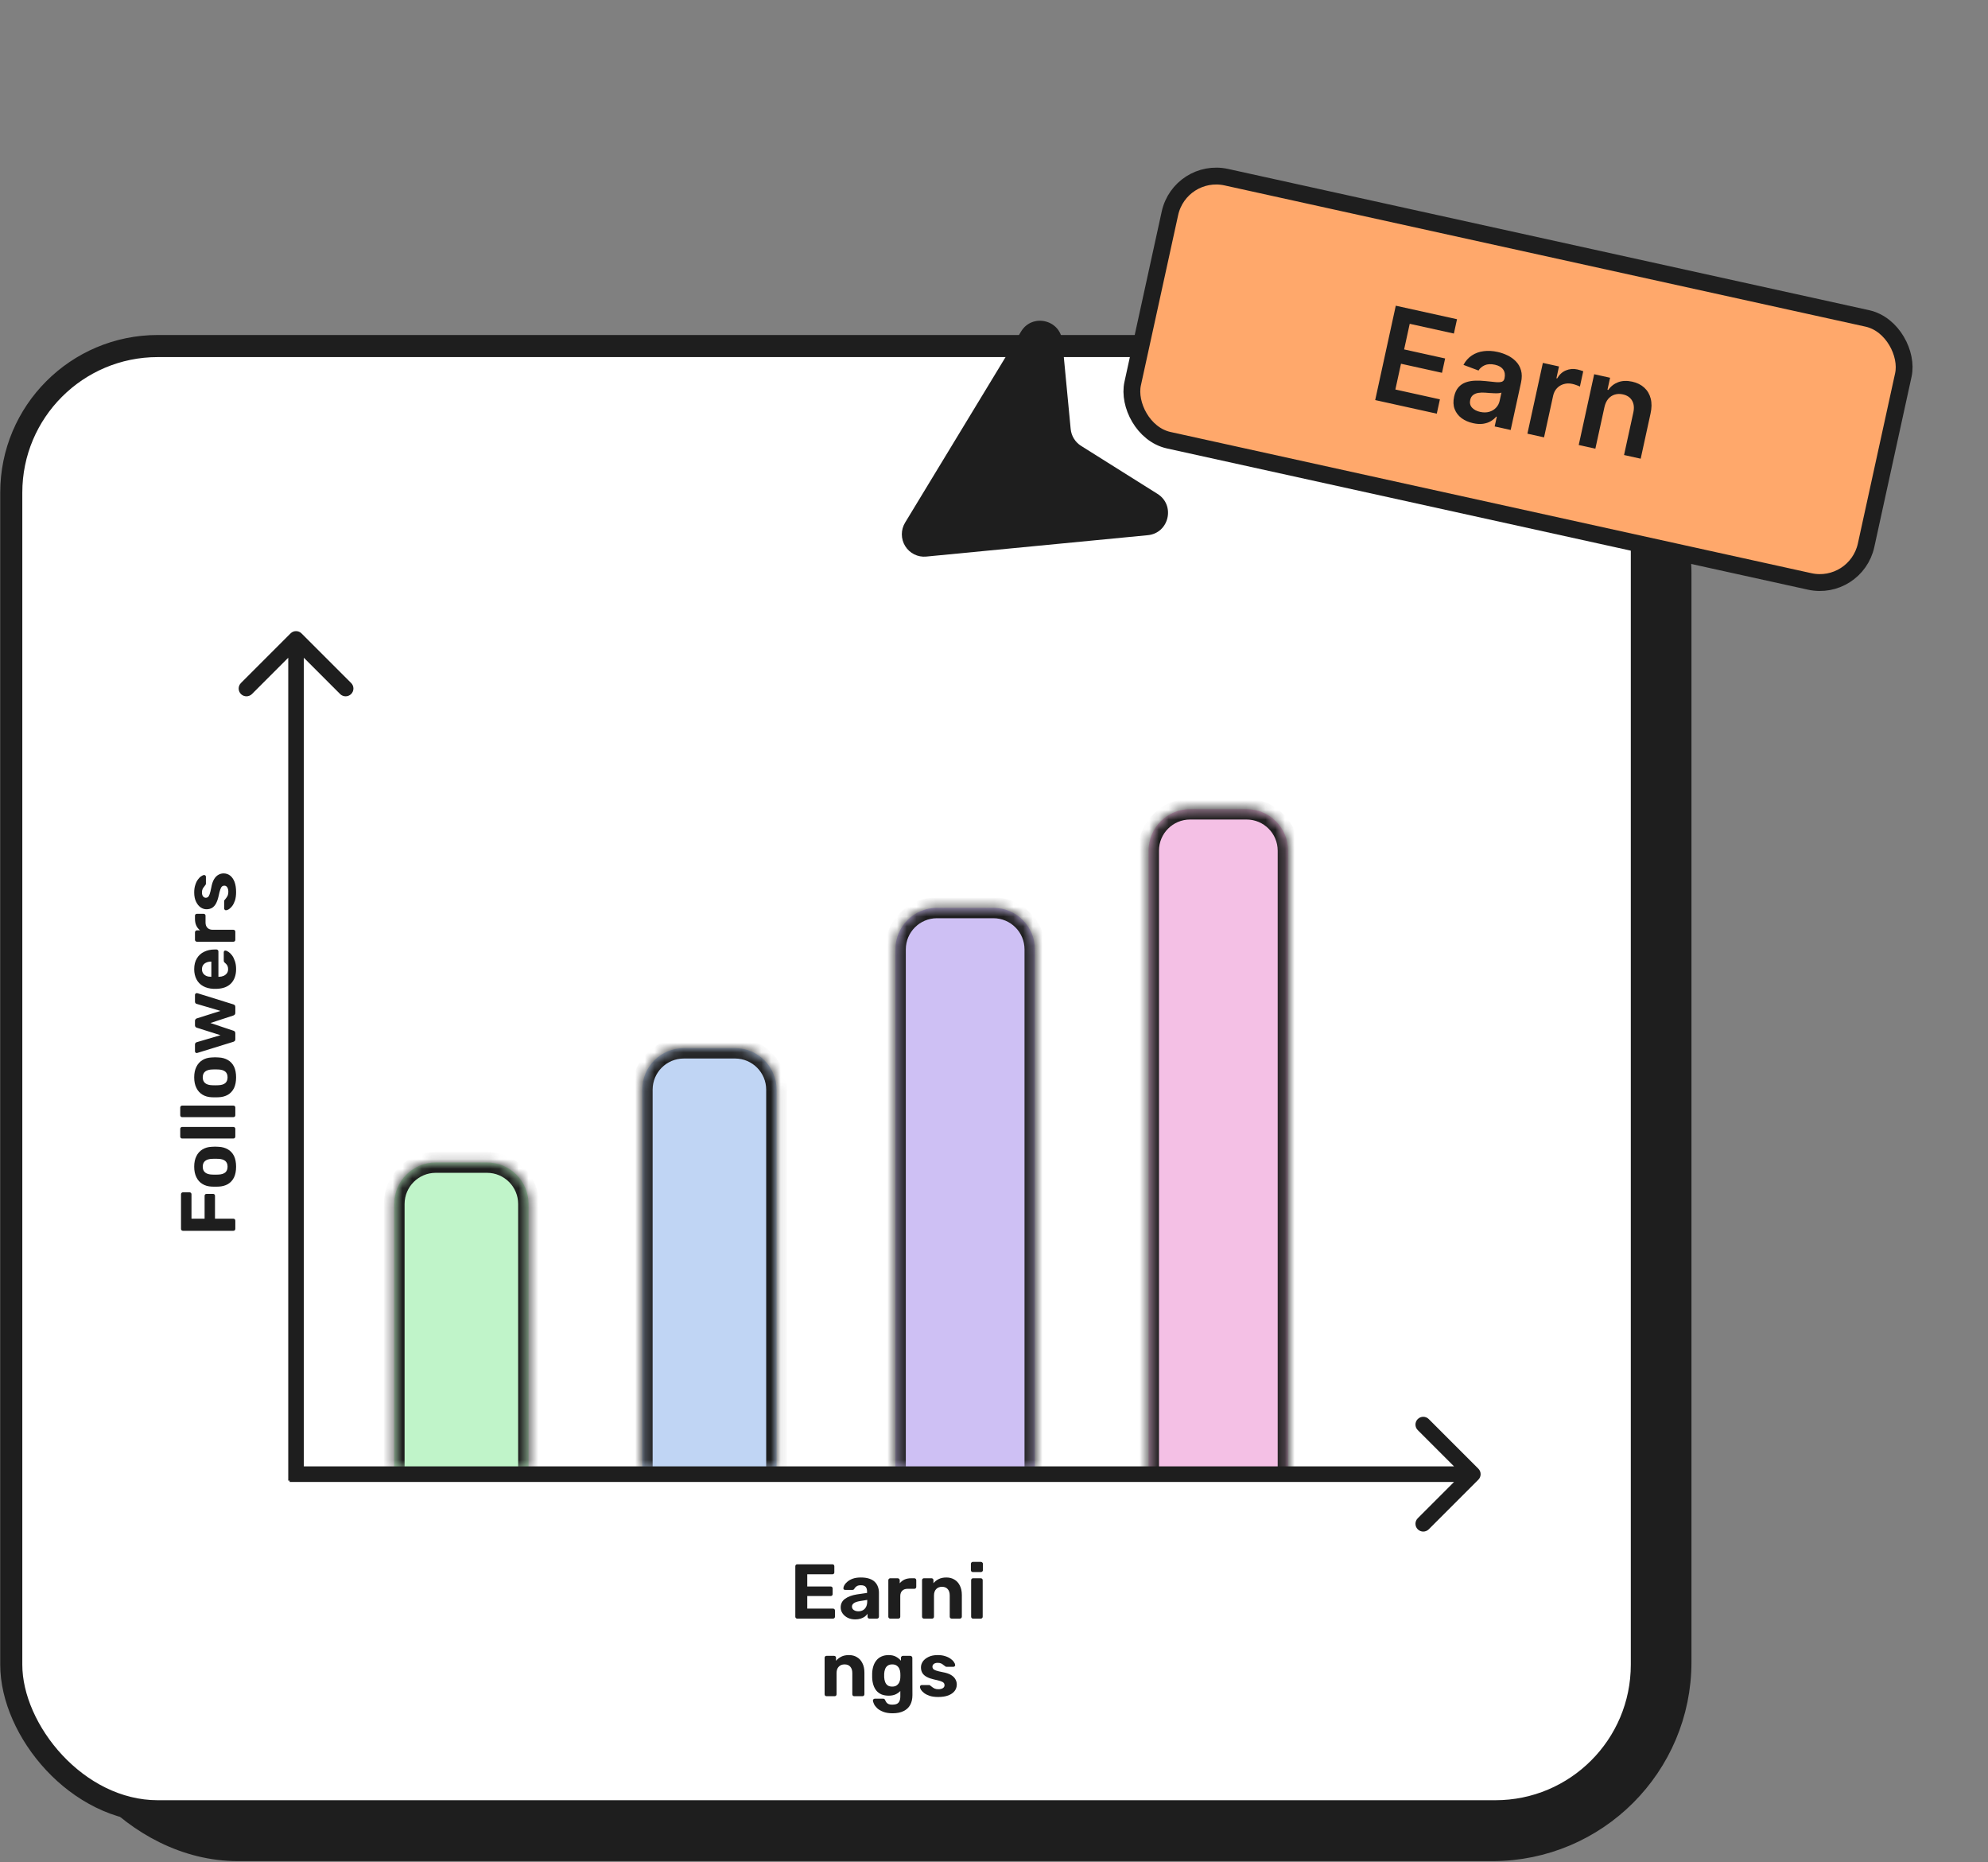 <svg width="205" height="192" viewBox="0 0 205 192" fill="none" xmlns="http://www.w3.org/2000/svg">
<rect x="0" y="0" width="205" height="192" fill="#808080" stroke="none"/>
<rect x="5.14" y="39.675" width="168.143" height="151.057" rx="19.383" fill="#1E1E1E" stroke="#1E1E1E" stroke-width="2.277"/>
<rect x="1.162" y="35.675" width="168.143" height="151.057" rx="15.108" fill="white" stroke="#1E1E1E" stroke-width="2.277"/>
<path d="M82.212 166.87C82.153 166.87 82.105 166.851 82.068 166.814C82.03 166.776 82.012 166.728 82.012 166.67V161.47C82.012 161.411 82.03 161.363 82.068 161.326C82.105 161.288 82.153 161.27 82.212 161.27H85.836C85.894 161.27 85.942 161.288 85.98 161.326C86.017 161.363 86.036 161.411 86.036 161.47V162.11C86.036 162.163 86.017 162.208 85.98 162.246C85.942 162.283 85.894 162.302 85.836 162.302H83.244V163.558H85.66C85.718 163.558 85.766 163.576 85.804 163.614C85.841 163.651 85.86 163.699 85.86 163.758V164.35C85.86 164.403 85.841 164.448 85.804 164.486C85.766 164.523 85.718 164.542 85.66 164.542H83.244V165.838H85.9C85.958 165.838 86.006 165.856 86.044 165.894C86.081 165.931 86.1 165.979 86.1 166.038V166.67C86.1 166.728 86.081 166.776 86.044 166.814C86.006 166.851 85.958 166.87 85.9 166.87H82.212ZM88.187 166.95C87.904 166.95 87.651 166.896 87.427 166.79C87.203 166.678 87.024 166.528 86.891 166.342C86.757 166.155 86.691 165.947 86.691 165.718C86.691 165.339 86.843 165.04 87.147 164.822C87.456 164.603 87.861 164.454 88.363 164.374L89.411 164.222V164.078C89.411 163.87 89.363 163.71 89.267 163.598C89.171 163.486 89.003 163.43 88.763 163.43C88.587 163.43 88.445 163.464 88.339 163.534C88.232 163.603 88.149 163.694 88.091 163.806C88.048 163.875 87.987 163.91 87.907 163.91H87.147C87.088 163.91 87.043 163.894 87.011 163.862C86.979 163.824 86.965 163.782 86.971 163.734C86.971 163.643 87.005 163.536 87.075 163.414C87.144 163.291 87.251 163.171 87.395 163.054C87.539 162.931 87.723 162.83 87.947 162.75C88.171 162.67 88.445 162.63 88.771 162.63C89.107 162.63 89.395 162.67 89.635 162.75C89.875 162.83 90.067 162.942 90.211 163.086C90.355 163.23 90.461 163.398 90.531 163.59C90.6 163.776 90.635 163.979 90.635 164.198V166.67C90.635 166.728 90.616 166.776 90.579 166.814C90.541 166.851 90.493 166.87 90.435 166.87H89.651C89.597 166.87 89.552 166.851 89.515 166.814C89.477 166.776 89.459 166.728 89.459 166.67V166.374C89.389 166.475 89.296 166.571 89.179 166.662C89.061 166.747 88.92 166.816 88.755 166.87C88.595 166.923 88.405 166.95 88.187 166.95ZM88.507 166.118C88.683 166.118 88.84 166.08 88.979 166.006C89.117 165.931 89.227 165.816 89.307 165.662C89.387 165.507 89.427 165.312 89.427 165.078V164.942L88.683 165.062C88.395 165.11 88.184 165.182 88.051 165.278C87.917 165.374 87.851 165.491 87.851 165.63C87.851 165.731 87.88 165.819 87.939 165.894C88.003 165.968 88.085 166.024 88.187 166.062C88.288 166.099 88.395 166.118 88.507 166.118ZM91.795 166.87C91.742 166.87 91.697 166.851 91.659 166.814C91.622 166.776 91.603 166.728 91.603 166.67V162.91C91.603 162.856 91.622 162.811 91.659 162.774C91.697 162.731 91.742 162.71 91.795 162.71H92.579C92.633 162.71 92.678 162.731 92.715 162.774C92.758 162.811 92.779 162.856 92.779 162.91V163.23C92.913 163.064 93.075 162.936 93.267 162.846C93.465 162.755 93.691 162.71 93.947 162.71H94.291C94.345 162.71 94.39 162.728 94.427 162.766C94.465 162.803 94.483 162.851 94.483 162.91V163.598C94.483 163.656 94.465 163.704 94.427 163.742C94.39 163.779 94.345 163.798 94.291 163.798H93.587C93.353 163.798 93.169 163.864 93.035 163.998C92.902 164.126 92.835 164.31 92.835 164.55V166.67C92.835 166.728 92.817 166.776 92.779 166.814C92.742 166.851 92.694 166.87 92.635 166.87H91.795ZM95.272 166.87C95.219 166.87 95.173 166.851 95.136 166.814C95.099 166.776 95.08 166.728 95.08 166.67V162.91C95.08 162.851 95.099 162.803 95.136 162.766C95.173 162.728 95.219 162.71 95.272 162.71H96.056C96.115 162.71 96.163 162.728 96.2 162.766C96.237 162.803 96.256 162.851 96.256 162.91V163.222C96.395 163.051 96.573 162.91 96.792 162.798C97.011 162.686 97.277 162.63 97.592 162.63C97.907 162.63 98.181 162.702 98.416 162.846C98.656 162.984 98.843 163.19 98.976 163.462C99.115 163.728 99.184 164.054 99.184 164.438V166.67C99.184 166.728 99.163 166.776 99.12 166.814C99.083 166.851 99.037 166.87 98.984 166.87H98.136C98.077 166.87 98.029 166.851 97.992 166.814C97.955 166.776 97.936 166.728 97.936 166.67V164.486C97.936 164.203 97.867 163.984 97.728 163.83C97.595 163.67 97.397 163.59 97.136 163.59C96.885 163.59 96.685 163.67 96.536 163.83C96.387 163.984 96.312 164.203 96.312 164.486V166.67C96.312 166.728 96.293 166.776 96.256 166.814C96.219 166.851 96.173 166.87 96.12 166.87H95.272ZM100.334 166.87C100.281 166.87 100.236 166.851 100.198 166.814C100.161 166.776 100.142 166.728 100.142 166.67V162.91C100.142 162.851 100.161 162.803 100.198 162.766C100.236 162.728 100.281 162.71 100.334 162.71H101.134C101.193 162.71 101.241 162.728 101.278 162.766C101.316 162.803 101.334 162.851 101.334 162.91V166.67C101.334 166.728 101.316 166.776 101.278 166.814C101.241 166.851 101.193 166.87 101.134 166.87H100.334ZM100.31 162.07C100.257 162.07 100.212 162.051 100.174 162.014C100.137 161.976 100.118 161.928 100.118 161.87V161.23C100.118 161.171 100.137 161.123 100.174 161.086C100.212 161.043 100.257 161.022 100.31 161.022H101.15C101.209 161.022 101.257 161.043 101.294 161.086C101.337 161.123 101.358 161.171 101.358 161.23V161.87C101.358 161.928 101.337 161.976 101.294 162.014C101.257 162.051 101.209 162.07 101.15 162.07H100.31ZM85.225 174.87C85.172 174.87 85.126 174.851 85.089 174.814C85.052 174.776 85.033 174.728 85.033 174.67V170.91C85.033 170.851 85.052 170.803 85.089 170.766C85.126 170.728 85.172 170.71 85.225 170.71H86.009C86.068 170.71 86.116 170.728 86.153 170.766C86.19 170.803 86.209 170.851 86.209 170.91V171.222C86.348 171.051 86.526 170.91 86.745 170.798C86.964 170.686 87.23 170.63 87.545 170.63C87.86 170.63 88.134 170.702 88.369 170.846C88.609 170.984 88.796 171.19 88.929 171.462C89.068 171.728 89.137 172.054 89.137 172.438V174.67C89.137 174.728 89.116 174.776 89.073 174.814C89.036 174.851 88.99 174.87 88.937 174.87H88.089C88.03 174.87 87.982 174.851 87.945 174.814C87.908 174.776 87.889 174.728 87.889 174.67V172.486C87.889 172.203 87.82 171.984 87.681 171.83C87.548 171.67 87.35 171.59 87.089 171.59C86.838 171.59 86.638 171.67 86.489 171.83C86.34 171.984 86.265 172.203 86.265 172.486V174.67C86.265 174.728 86.246 174.776 86.209 174.814C86.172 174.851 86.126 174.87 86.073 174.87H85.225ZM92.047 176.63C91.653 176.63 91.325 176.576 91.064 176.47C90.802 176.368 90.594 176.243 90.439 176.094C90.29 175.95 90.183 175.806 90.12 175.662C90.055 175.518 90.021 175.406 90.016 175.326C90.01 175.267 90.029 175.219 90.072 175.182C90.114 175.144 90.162 175.126 90.216 175.126H91.072C91.12 175.126 91.159 175.136 91.192 175.158C91.229 175.184 91.258 175.227 91.279 175.286C91.306 175.35 91.344 175.416 91.391 175.486C91.439 175.56 91.511 175.622 91.608 175.67C91.709 175.718 91.842 175.742 92.007 175.742C92.194 175.742 92.349 175.715 92.472 175.662C92.594 175.608 92.685 175.518 92.743 175.39C92.808 175.262 92.84 175.088 92.84 174.87V174.334C92.712 174.472 92.549 174.587 92.352 174.678C92.159 174.768 91.922 174.814 91.639 174.814C91.362 174.814 91.117 174.771 90.903 174.686C90.695 174.595 90.522 174.47 90.383 174.31C90.245 174.144 90.138 173.947 90.064 173.718C89.989 173.488 89.946 173.23 89.936 172.942C89.93 172.798 89.93 172.656 89.936 172.518C89.946 172.24 89.989 171.987 90.064 171.758C90.138 171.528 90.245 171.331 90.383 171.166C90.522 170.995 90.695 170.864 90.903 170.774C91.117 170.678 91.362 170.63 91.639 170.63C91.933 170.63 92.183 170.686 92.391 170.798C92.6 170.91 92.77 171.048 92.903 171.214V170.91C92.903 170.856 92.922 170.811 92.96 170.774C92.997 170.731 93.042 170.71 93.096 170.71H93.879C93.933 170.71 93.978 170.731 94.016 170.774C94.058 170.811 94.079 170.856 94.079 170.91L94.088 174.758C94.088 175.158 94.01 175.496 93.856 175.774C93.701 176.051 93.472 176.262 93.168 176.406C92.869 176.555 92.496 176.63 92.047 176.63ZM92.007 173.878C92.2 173.878 92.354 173.835 92.472 173.75C92.594 173.659 92.685 173.547 92.743 173.414C92.802 173.275 92.834 173.131 92.84 172.982C92.845 172.923 92.847 172.84 92.847 172.734C92.847 172.622 92.845 172.536 92.84 172.478C92.834 172.328 92.802 172.187 92.743 172.054C92.685 171.915 92.594 171.803 92.472 171.718C92.354 171.632 92.2 171.59 92.007 171.59C91.805 171.59 91.645 171.635 91.528 171.726C91.41 171.811 91.325 171.926 91.272 172.07C91.218 172.214 91.186 172.371 91.175 172.542C91.17 172.67 91.17 172.795 91.175 172.918C91.186 173.094 91.218 173.254 91.272 173.398C91.325 173.542 91.41 173.659 91.528 173.75C91.645 173.835 91.805 173.878 92.007 173.878ZM96.736 174.95C96.405 174.95 96.12 174.912 95.879 174.838C95.645 174.758 95.453 174.662 95.303 174.55C95.159 174.438 95.05 174.326 94.975 174.214C94.906 174.096 94.869 173.998 94.864 173.918C94.858 173.859 94.877 173.811 94.919 173.774C94.962 173.736 95.005 173.718 95.047 173.718H95.823C95.84 173.718 95.856 173.72 95.871 173.726C95.888 173.731 95.903 173.744 95.919 173.766C95.989 173.814 96.061 173.87 96.135 173.934C96.21 173.992 96.296 174.043 96.391 174.086C96.493 174.128 96.618 174.15 96.767 174.15C96.944 174.15 97.093 174.115 97.216 174.046C97.338 173.971 97.4 173.867 97.4 173.734C97.4 173.638 97.37 173.558 97.311 173.494C97.258 173.43 97.154 173.371 96.999 173.318C96.845 173.264 96.615 173.206 96.311 173.142C96.023 173.078 95.778 172.992 95.576 172.886C95.373 172.779 95.221 172.646 95.12 172.486C95.018 172.32 94.968 172.123 94.968 171.894C94.968 171.686 95.031 171.486 95.159 171.294C95.293 171.102 95.487 170.944 95.743 170.822C95.999 170.694 96.32 170.63 96.704 170.63C96.997 170.63 97.253 170.667 97.472 170.742C97.695 170.811 97.882 170.902 98.031 171.014C98.181 171.12 98.293 171.232 98.368 171.35C98.448 171.462 98.49 171.56 98.496 171.646C98.501 171.699 98.485 171.744 98.448 171.782C98.41 171.819 98.368 171.838 98.32 171.838H97.608C97.581 171.838 97.557 171.835 97.535 171.83C97.514 171.819 97.496 171.806 97.48 171.79C97.415 171.747 97.349 171.699 97.279 171.646C97.216 171.587 97.138 171.536 97.047 171.494C96.957 171.451 96.84 171.43 96.695 171.43C96.519 171.43 96.383 171.47 96.287 171.55C96.197 171.624 96.151 171.72 96.151 171.838C96.151 171.912 96.175 171.982 96.224 172.046C96.272 172.11 96.37 172.168 96.519 172.222C96.669 172.275 96.895 172.331 97.2 172.39C97.562 172.454 97.85 172.55 98.064 172.678C98.277 172.806 98.429 172.955 98.519 173.126C98.615 173.291 98.663 173.47 98.663 173.662C98.663 173.912 98.589 174.136 98.439 174.334C98.29 174.526 98.072 174.678 97.784 174.79C97.501 174.896 97.151 174.95 96.736 174.95Z" fill="#1E1E1E"/>
<path d="M24.266 126.69C24.266 126.749 24.247 126.797 24.21 126.834C24.172 126.871 24.124 126.89 24.066 126.89H18.866C18.807 126.89 18.759 126.871 18.722 126.834C18.684 126.797 18.666 126.749 18.666 126.69V123.122C18.666 123.063 18.684 123.015 18.722 122.978C18.759 122.941 18.807 122.922 18.866 122.922H19.546C19.604 122.922 19.652 122.941 19.69 122.978C19.727 123.015 19.746 123.063 19.746 123.122V125.642H21.098V123.282C21.098 123.223 21.116 123.175 21.154 123.138C21.191 123.101 21.239 123.082 21.298 123.082H21.978C22.031 123.082 22.076 123.101 22.114 123.138C22.151 123.175 22.17 123.223 22.17 123.282V125.642H24.066C24.124 125.642 24.172 125.661 24.21 125.698C24.247 125.735 24.266 125.783 24.266 125.842V126.69ZM24.346 120.277C24.346 120.72 24.274 121.091 24.13 121.389C23.98 121.688 23.77 121.917 23.498 122.077C23.226 122.232 22.908 122.317 22.546 122.333C22.439 122.339 22.319 122.341 22.186 122.341C22.047 122.341 21.927 122.339 21.826 122.333C21.458 122.317 21.14 122.227 20.874 122.061C20.602 121.896 20.394 121.664 20.25 121.365C20.1 121.067 20.026 120.704 20.026 120.277C20.026 119.856 20.1 119.496 20.25 119.197C20.394 118.899 20.602 118.667 20.874 118.501C21.14 118.336 21.458 118.245 21.826 118.229C21.927 118.219 22.047 118.213 22.186 118.213C22.319 118.213 22.439 118.219 22.546 118.229C22.908 118.245 23.226 118.333 23.498 118.493C23.77 118.648 23.98 118.875 24.13 119.173C24.274 119.472 24.346 119.84 24.346 120.277ZM23.466 120.277C23.466 120.016 23.386 119.819 23.226 119.685C23.06 119.552 22.82 119.48 22.506 119.469C22.426 119.464 22.319 119.461 22.186 119.461C22.052 119.461 21.946 119.464 21.866 119.469C21.556 119.48 21.319 119.552 21.154 119.685C20.988 119.819 20.906 120.016 20.906 120.277C20.906 120.539 20.988 120.739 21.154 120.877C21.319 121.011 21.556 121.083 21.866 121.093C21.946 121.099 22.052 121.101 22.186 121.101C22.319 121.101 22.426 121.099 22.506 121.093C22.82 121.083 23.06 121.011 23.226 120.877C23.386 120.739 23.466 120.539 23.466 120.277ZM24.266 117.176C24.266 117.235 24.247 117.283 24.21 117.32C24.172 117.358 24.124 117.376 24.066 117.376H18.786C18.727 117.376 18.679 117.358 18.642 117.32C18.604 117.283 18.586 117.235 18.586 117.176V116.376C18.586 116.323 18.604 116.278 18.642 116.24C18.679 116.203 18.727 116.184 18.786 116.184H24.066C24.124 116.184 24.172 116.203 24.21 116.24C24.247 116.278 24.266 116.323 24.266 116.376V117.176ZM24.266 114.973C24.266 115.032 24.247 115.08 24.21 115.117C24.172 115.155 24.124 115.173 24.066 115.173H18.786C18.727 115.173 18.679 115.155 18.642 115.117C18.604 115.08 18.586 115.032 18.586 114.973V114.173C18.586 114.12 18.604 114.075 18.642 114.037C18.679 114 18.727 113.981 18.786 113.981H24.066C24.124 113.981 24.172 114 24.21 114.037C24.247 114.075 24.266 114.12 24.266 114.173V114.973ZM24.346 111.066C24.346 111.509 24.274 111.88 24.13 112.178C23.98 112.477 23.77 112.706 23.498 112.866C23.226 113.021 22.908 113.106 22.546 113.122C22.439 113.128 22.319 113.13 22.186 113.13C22.047 113.13 21.927 113.128 21.826 113.122C21.458 113.106 21.14 113.016 20.874 112.85C20.602 112.685 20.394 112.453 20.25 112.154C20.1 111.856 20.026 111.493 20.026 111.066C20.026 110.645 20.1 110.285 20.25 109.986C20.394 109.688 20.602 109.456 20.874 109.29C21.14 109.125 21.458 109.034 21.826 109.018C21.927 109.008 22.047 109.002 22.186 109.002C22.319 109.002 22.439 109.008 22.546 109.018C22.908 109.034 23.226 109.122 23.498 109.282C23.77 109.437 23.98 109.664 24.13 109.962C24.274 110.261 24.346 110.629 24.346 111.066ZM23.466 111.066C23.466 110.805 23.386 110.608 23.226 110.474C23.06 110.341 22.82 110.269 22.506 110.258C22.426 110.253 22.319 110.25 22.186 110.25C22.052 110.25 21.946 110.253 21.866 110.258C21.556 110.269 21.319 110.341 21.154 110.474C20.988 110.608 20.906 110.805 20.906 111.066C20.906 111.328 20.988 111.528 21.154 111.666C21.319 111.8 21.556 111.872 21.866 111.882C21.946 111.888 22.052 111.89 22.186 111.89C22.319 111.89 22.426 111.888 22.506 111.882C22.82 111.872 23.06 111.8 23.226 111.666C23.386 111.528 23.466 111.328 23.466 111.066ZM24.266 107.139C24.266 107.213 24.247 107.272 24.21 107.315C24.172 107.352 24.124 107.381 24.066 107.403L20.362 108.547C20.335 108.557 20.308 108.563 20.282 108.563C20.234 108.563 20.194 108.547 20.162 108.515C20.124 108.477 20.106 108.435 20.106 108.387V107.683C20.106 107.613 20.124 107.56 20.162 107.523C20.199 107.485 20.234 107.461 20.266 107.451L22.738 106.723L20.282 105.947C20.244 105.936 20.207 105.912 20.17 105.875C20.127 105.832 20.106 105.773 20.106 105.699V105.243C20.106 105.168 20.127 105.112 20.17 105.075C20.207 105.032 20.244 105.005 20.282 104.995L22.738 104.219L20.266 103.491C20.234 103.485 20.199 103.464 20.162 103.427C20.124 103.384 20.106 103.331 20.106 103.267V102.563C20.106 102.515 20.124 102.475 20.162 102.443C20.194 102.405 20.234 102.387 20.282 102.387C20.308 102.387 20.335 102.389 20.362 102.395L24.066 103.547C24.124 103.563 24.172 103.592 24.21 103.635C24.247 103.672 24.266 103.728 24.266 103.803V104.419C24.266 104.493 24.247 104.552 24.21 104.595C24.172 104.637 24.124 104.669 24.066 104.691L21.698 105.467L24.066 106.259C24.124 106.275 24.172 106.304 24.21 106.347C24.247 106.389 24.266 106.448 24.266 106.523V107.139ZM24.346 99.911C24.346 100.524 24.175 101.012 23.834 101.375C23.492 101.732 22.996 101.922 22.346 101.943C22.303 101.943 22.247 101.943 22.178 101.943C22.103 101.943 22.044 101.943 22.002 101.943C21.591 101.922 21.239 101.828 20.946 101.663C20.647 101.498 20.42 101.266 20.266 100.967C20.106 100.668 20.026 100.319 20.026 99.919C20.026 99.471 20.119 99.098 20.306 98.799C20.487 98.495 20.738 98.269 21.058 98.119C21.372 97.965 21.735 97.887 22.146 97.887H22.33C22.383 97.887 22.428 97.909 22.466 97.951C22.503 97.989 22.522 98.034 22.522 98.087V100.703C22.527 100.703 22.538 100.703 22.554 100.703C22.564 100.703 22.575 100.703 22.586 100.703C22.756 100.698 22.914 100.666 23.058 100.607C23.196 100.543 23.308 100.455 23.394 100.343C23.479 100.226 23.522 100.087 23.522 99.927C23.522 99.794 23.503 99.684 23.466 99.599C23.428 99.514 23.383 99.445 23.33 99.391C23.276 99.332 23.231 99.29 23.194 99.263C23.14 99.215 23.108 99.178 23.098 99.151C23.082 99.119 23.074 99.071 23.074 99.007V98.175C23.074 98.122 23.09 98.079 23.122 98.047C23.148 98.01 23.188 97.994 23.242 97.999C23.327 98.004 23.434 98.05 23.562 98.135C23.684 98.215 23.807 98.335 23.93 98.495C24.047 98.655 24.146 98.855 24.226 99.095C24.306 99.33 24.346 99.602 24.346 99.911ZM21.794 100.703V99.135H21.778C21.586 99.135 21.42 99.167 21.282 99.231C21.138 99.29 21.026 99.378 20.946 99.495C20.866 99.612 20.826 99.754 20.826 99.919C20.826 100.084 20.866 100.226 20.946 100.343C21.026 100.46 21.138 100.551 21.282 100.615C21.42 100.674 21.586 100.703 21.778 100.703H21.794ZM24.266 96.895C24.266 96.949 24.247 96.994 24.21 97.031C24.172 97.069 24.124 97.087 24.066 97.087H20.306C20.252 97.087 20.207 97.069 20.17 97.031C20.127 96.994 20.106 96.949 20.106 96.895V96.111C20.106 96.058 20.127 96.013 20.17 95.975C20.207 95.933 20.252 95.911 20.306 95.911H20.626C20.46 95.778 20.332 95.615 20.242 95.423C20.151 95.226 20.106 94.999 20.106 94.743V94.399C20.106 94.346 20.124 94.301 20.162 94.263C20.199 94.226 20.247 94.207 20.306 94.207H20.994C21.052 94.207 21.1 94.226 21.138 94.263C21.175 94.301 21.194 94.346 21.194 94.399L21.194 95.103C21.194 95.338 21.26 95.522 21.394 95.655C21.522 95.789 21.706 95.855 21.946 95.855H24.066C24.124 95.855 24.172 95.874 24.21 95.911C24.247 95.949 24.266 95.997 24.266 96.055V96.895ZM24.346 91.971C24.346 92.302 24.308 92.587 24.234 92.827C24.154 93.061 24.058 93.254 23.946 93.403C23.834 93.547 23.722 93.656 23.61 93.731C23.492 93.8 23.394 93.838 23.314 93.843C23.255 93.848 23.207 93.829 23.17 93.787C23.132 93.744 23.114 93.701 23.114 93.659V92.883C23.114 92.867 23.116 92.851 23.122 92.835C23.127 92.819 23.14 92.803 23.162 92.787C23.21 92.718 23.266 92.645 23.33 92.571C23.388 92.496 23.439 92.411 23.482 92.315C23.524 92.213 23.546 92.088 23.546 91.939C23.546 91.763 23.511 91.614 23.442 91.491C23.367 91.368 23.263 91.307 23.13 91.307C23.034 91.307 22.954 91.336 22.89 91.395C22.826 91.448 22.767 91.552 22.714 91.707C22.66 91.862 22.602 92.091 22.538 92.395C22.474 92.683 22.388 92.928 22.282 93.131C22.175 93.334 22.042 93.486 21.882 93.587C21.716 93.688 21.519 93.739 21.29 93.739C21.082 93.739 20.882 93.675 20.69 93.547C20.498 93.413 20.34 93.219 20.218 92.963C20.09 92.707 20.026 92.387 20.026 92.003C20.026 91.71 20.063 91.454 20.138 91.235C20.207 91.011 20.298 90.824 20.41 90.675C20.516 90.525 20.628 90.413 20.746 90.339C20.858 90.259 20.956 90.216 21.042 90.211C21.095 90.206 21.14 90.222 21.178 90.259C21.215 90.296 21.234 90.339 21.234 90.387V91.099C21.234 91.126 21.231 91.15 21.226 91.171C21.215 91.192 21.202 91.211 21.186 91.227C21.143 91.291 21.095 91.358 21.042 91.427C20.983 91.491 20.932 91.568 20.89 91.659C20.847 91.749 20.826 91.867 20.826 92.011C20.826 92.187 20.866 92.323 20.946 92.419C21.02 92.51 21.116 92.555 21.234 92.555C21.308 92.555 21.378 92.531 21.442 92.483C21.506 92.435 21.564 92.336 21.618 92.187C21.671 92.037 21.727 91.811 21.786 91.507C21.85 91.144 21.946 90.856 22.074 90.643C22.202 90.43 22.351 90.278 22.522 90.187C22.687 90.091 22.866 90.043 23.058 90.043C23.308 90.043 23.532 90.118 23.73 90.267C23.922 90.416 24.074 90.635 24.186 90.923C24.292 91.206 24.346 91.555 24.346 91.971Z" fill="#1E1E1E"/>
<mask id="path-5-inside-1_1_3249" fill="white">
<path d="M40.65 124.126C40.65 121.759 42.569 119.841 44.935 119.841H50.218C52.584 119.841 54.503 121.759 54.503 124.126V151.445H40.65V124.126Z"/>
</mask>
<path d="M40.65 124.126C40.65 121.759 42.569 119.841 44.935 119.841H50.218C52.584 119.841 54.503 121.759 54.503 124.126V151.445H40.65V124.126Z" fill="#C0F4C9"/>
<path d="M39.579 124.126C39.579 121.167 41.977 118.769 44.935 118.769H50.218C53.176 118.769 55.574 121.167 55.574 124.126L53.432 124.126C53.432 122.351 51.993 120.912 50.218 120.912H44.935C43.16 120.912 41.721 122.351 41.721 124.126L39.579 124.126ZM54.503 151.445H40.65H54.503ZM39.579 151.445V124.126C39.579 121.167 41.977 118.769 44.935 118.769L44.935 120.912C43.16 120.912 41.721 122.351 41.721 124.126V151.445H39.579ZM50.218 118.769C53.176 118.769 55.574 121.167 55.574 124.126V151.445H53.432V124.126C53.432 122.351 51.993 120.912 50.218 120.912L50.218 118.769Z" fill="#1E1E1E" mask="url(#path-5-inside-1_1_3249)"/>
<mask id="path-7-inside-2_1_3249" fill="white">
<path d="M66.226 112.341C66.226 109.974 68.145 108.056 70.512 108.056H75.794C78.161 108.056 80.079 109.975 80.079 112.341V151.445H66.226V112.341Z"/>
</mask>
<path d="M66.226 112.341C66.226 109.974 68.145 108.056 70.512 108.056H75.794C78.161 108.056 80.079 109.975 80.079 112.341V151.445H66.226V112.341Z" fill="#C0D5F4"/>
<path d="M65.155 112.341C65.155 109.383 67.553 106.985 70.512 106.985H75.794C78.752 106.985 81.151 109.383 81.151 112.341L79.008 112.341C79.008 110.566 77.569 109.127 75.794 109.127H70.512C68.737 109.127 67.298 110.566 67.298 112.341L65.155 112.341ZM80.079 151.445H66.226H80.079ZM65.155 151.445V112.341C65.155 109.383 67.553 106.985 70.512 106.985L70.512 109.127C68.737 109.127 67.298 110.566 67.298 112.341V151.445H65.155ZM75.794 106.985C78.752 106.985 81.151 109.383 81.151 112.341V151.445H79.008V112.341C79.008 110.566 77.569 109.127 75.794 109.127L75.794 106.985Z" fill="#1E1E1E" mask="url(#path-7-inside-2_1_3249)"/>
<mask id="path-9-inside-3_1_3249" fill="white">
<path d="M92.334 97.878C92.334 95.512 94.252 93.593 96.619 93.593H102.434C104.801 93.593 106.719 95.512 106.719 97.878V151.445H92.334V97.878Z"/>
</mask>
<path d="M92.334 97.878C92.334 95.512 94.252 93.593 96.619 93.593H102.434C104.801 93.593 106.719 95.512 106.719 97.878V151.445H92.334V97.878Z" fill="#CEC0F4"/>
<path d="M91.262 97.878C91.262 94.92 93.661 92.522 96.619 92.522H102.434C105.393 92.522 107.791 94.92 107.791 97.878L105.648 97.878C105.648 96.103 104.209 94.664 102.434 94.664H96.619C94.844 94.664 93.405 96.103 93.405 97.878L91.262 97.878ZM106.719 151.445H92.334H106.719ZM91.262 151.445V97.878C91.262 94.92 93.661 92.522 96.619 92.522L96.619 94.664C94.844 94.664 93.405 96.103 93.405 97.878V151.445H91.262ZM102.434 92.522C105.393 92.522 107.791 94.92 107.791 97.878V151.445H105.648V97.878C105.648 96.103 104.209 94.664 102.434 94.664L102.434 92.522Z" fill="#1E1E1E" mask="url(#path-9-inside-3_1_3249)"/>
<mask id="path-11-inside-4_1_3249" fill="white">
<path d="M118.439 87.701C118.439 85.334 120.358 83.415 122.725 83.415H128.54C130.906 83.415 132.825 85.334 132.825 87.701V151.98H118.439V87.701Z"/>
</mask>
<path d="M118.439 87.701C118.439 85.334 120.358 83.415 122.725 83.415H128.54C130.906 83.415 132.825 85.334 132.825 87.701V151.98H118.439V87.701Z" fill="#F4C0E5"/>
<path d="M117.368 87.701C117.368 84.742 119.766 82.344 122.725 82.344H128.54C131.498 82.344 133.896 84.742 133.896 87.701L131.754 87.701C131.754 85.926 130.315 84.487 128.54 84.487H122.725C120.949 84.487 119.511 85.926 119.511 87.701L117.368 87.701ZM132.825 151.98H118.439H132.825ZM117.368 151.98V87.701C117.368 84.742 119.766 82.344 122.725 82.344L122.725 84.487C120.949 84.487 119.511 85.926 119.511 87.701V151.98H117.368ZM128.54 82.344C131.498 82.344 133.896 84.742 133.896 87.701V151.98H131.754V87.701C131.754 85.926 130.315 84.487 128.54 84.487L128.54 82.344Z" fill="#1E1E1E" mask="url(#path-11-inside-4_1_3249)"/>
<path d="M31.095 65.302C30.782 64.988 30.273 64.988 29.959 65.302L24.846 70.415C24.532 70.729 24.532 71.237 24.846 71.551C25.159 71.865 25.668 71.865 25.982 71.551L30.527 67.006L35.072 71.551C35.386 71.865 35.895 71.865 36.209 71.551C36.523 71.237 36.523 70.729 36.209 70.415L31.095 65.302ZM29.724 65.87L29.724 152.647L31.331 152.647L31.331 65.87L29.724 65.87Z" fill="#1E1E1E"/>
<path d="M152.445 152.548C152.759 152.235 152.759 151.726 152.445 151.412L147.332 146.299C147.018 145.985 146.51 145.985 146.196 146.299C145.882 146.612 145.882 147.121 146.196 147.435L150.741 151.98L146.196 156.525C145.882 156.839 145.882 157.348 146.196 157.662C146.51 157.976 147.018 157.976 147.332 157.662L152.445 152.548ZM29.865 152.784H151.877V151.177H29.865V152.784Z" fill="#1E1E1E"/>
<rect x="0.661" y="1.035" width="77.49" height="27.729" rx="4.888" transform="matrix(0.976 0.215 -0.214 0.978 121.263 16.061)" fill="#FFA86B" stroke="#1E1E1E" stroke-width="1.735"/>
<path d="M141.808 41.245L143.932 31.516L150.246 32.91L149.923 34.387L145.368 33.382L144.792 36.023L149.02 36.956L148.697 38.434L144.469 37.5L143.889 40.156L148.482 41.17L148.159 42.647L141.808 41.245ZM151.903 43.628C151.441 43.526 151.044 43.352 150.71 43.106C150.38 42.857 150.143 42.546 150 42.172C149.859 41.799 149.841 41.374 149.945 40.895C150.035 40.484 150.186 40.16 150.396 39.924C150.607 39.688 150.861 39.519 151.158 39.415C151.456 39.312 151.778 39.255 152.124 39.245C152.475 39.233 152.831 39.247 153.193 39.287C153.63 39.337 153.984 39.373 154.257 39.397C154.531 39.418 154.736 39.403 154.873 39.354C155.014 39.302 155.102 39.194 155.138 39.029L155.144 39C155.222 38.642 155.177 38.342 155.008 38.099C154.839 37.856 154.556 37.69 154.157 37.602C153.737 37.51 153.384 37.528 153.097 37.657C152.814 37.787 152.602 37.968 152.462 38.199L150.91 37.617C151.133 37.202 151.422 36.877 151.778 36.644C152.135 36.407 152.539 36.261 152.992 36.205C153.445 36.145 153.927 36.172 154.435 36.284C154.786 36.362 155.126 36.48 155.456 36.639C155.786 36.798 156.073 37.004 156.319 37.258C156.566 37.508 156.741 37.814 156.844 38.175C156.951 38.538 156.951 38.961 156.845 39.446L155.779 44.329L154.129 43.965L154.348 42.963L154.291 42.95C154.143 43.13 153.954 43.288 153.726 43.423C153.502 43.556 153.235 43.645 152.927 43.69C152.623 43.732 152.282 43.712 151.903 43.628ZM152.624 42.463C152.968 42.539 153.282 42.536 153.565 42.456C153.848 42.373 154.082 42.232 154.268 42.034C154.457 41.836 154.581 41.603 154.639 41.334L154.827 40.474C154.764 40.507 154.663 40.528 154.525 40.537C154.39 40.547 154.241 40.549 154.077 40.542C153.913 40.536 153.751 40.527 153.591 40.515C153.431 40.503 153.293 40.492 153.176 40.483C152.912 40.461 152.67 40.468 152.451 40.502C152.231 40.537 152.048 40.612 151.9 40.729C151.752 40.843 151.654 41.01 151.606 41.232C151.537 41.549 151.6 41.813 151.795 42.026C151.991 42.238 152.267 42.384 152.624 42.463ZM157.504 44.71L159.098 37.413L160.761 37.78L160.496 38.996L160.572 39.013C160.796 38.621 161.095 38.347 161.467 38.19C161.843 38.031 162.239 37.997 162.657 38.089C162.751 38.11 162.856 38.138 162.971 38.173C163.09 38.206 163.187 38.239 163.262 38.273L162.917 39.855C162.85 39.813 162.739 39.766 162.585 39.712C162.435 39.655 162.288 39.611 162.142 39.579C161.83 39.51 161.533 39.516 161.254 39.597C160.978 39.676 160.744 39.818 160.55 40.024C160.356 40.23 160.225 40.489 160.157 40.799L159.22 45.089L157.504 44.71ZM165.446 41.981L164.512 46.257L162.796 45.878L164.39 38.581L166.03 38.943L165.759 40.183L165.844 40.202C166.101 39.83 166.439 39.565 166.858 39.405C167.28 39.246 167.763 39.226 168.307 39.346C168.809 39.457 169.223 39.661 169.549 39.959C169.878 40.257 170.101 40.634 170.217 41.087C170.336 41.542 170.331 42.06 170.2 42.642L169.186 47.289L167.47 46.91L168.426 42.53C168.533 42.042 168.49 41.632 168.297 41.301C168.108 40.971 167.792 40.756 167.35 40.659C167.049 40.592 166.768 40.6 166.505 40.681C166.246 40.76 166.023 40.909 165.836 41.126C165.653 41.345 165.523 41.63 165.446 41.981Z" fill="#1E1E1E"/>
<path d="M95.512 57.38C95.088 57.421 94.66 57.342 94.278 57.153C93.895 56.963 93.573 56.67 93.346 56.307C93.12 55.944 92.999 55.524 92.996 55.095C92.994 54.666 93.11 54.245 93.332 53.88L105.294 34.174C106.442 32.282 109.329 32.949 109.54 35.155L110.407 44.226C110.441 44.578 110.554 44.917 110.739 45.218C110.924 45.52 111.175 45.774 111.473 45.962L119.364 50.919C121.224 52.086 120.551 54.962 118.365 55.174L95.512 57.38Z" fill="#1E1E1E"/>
</svg>
